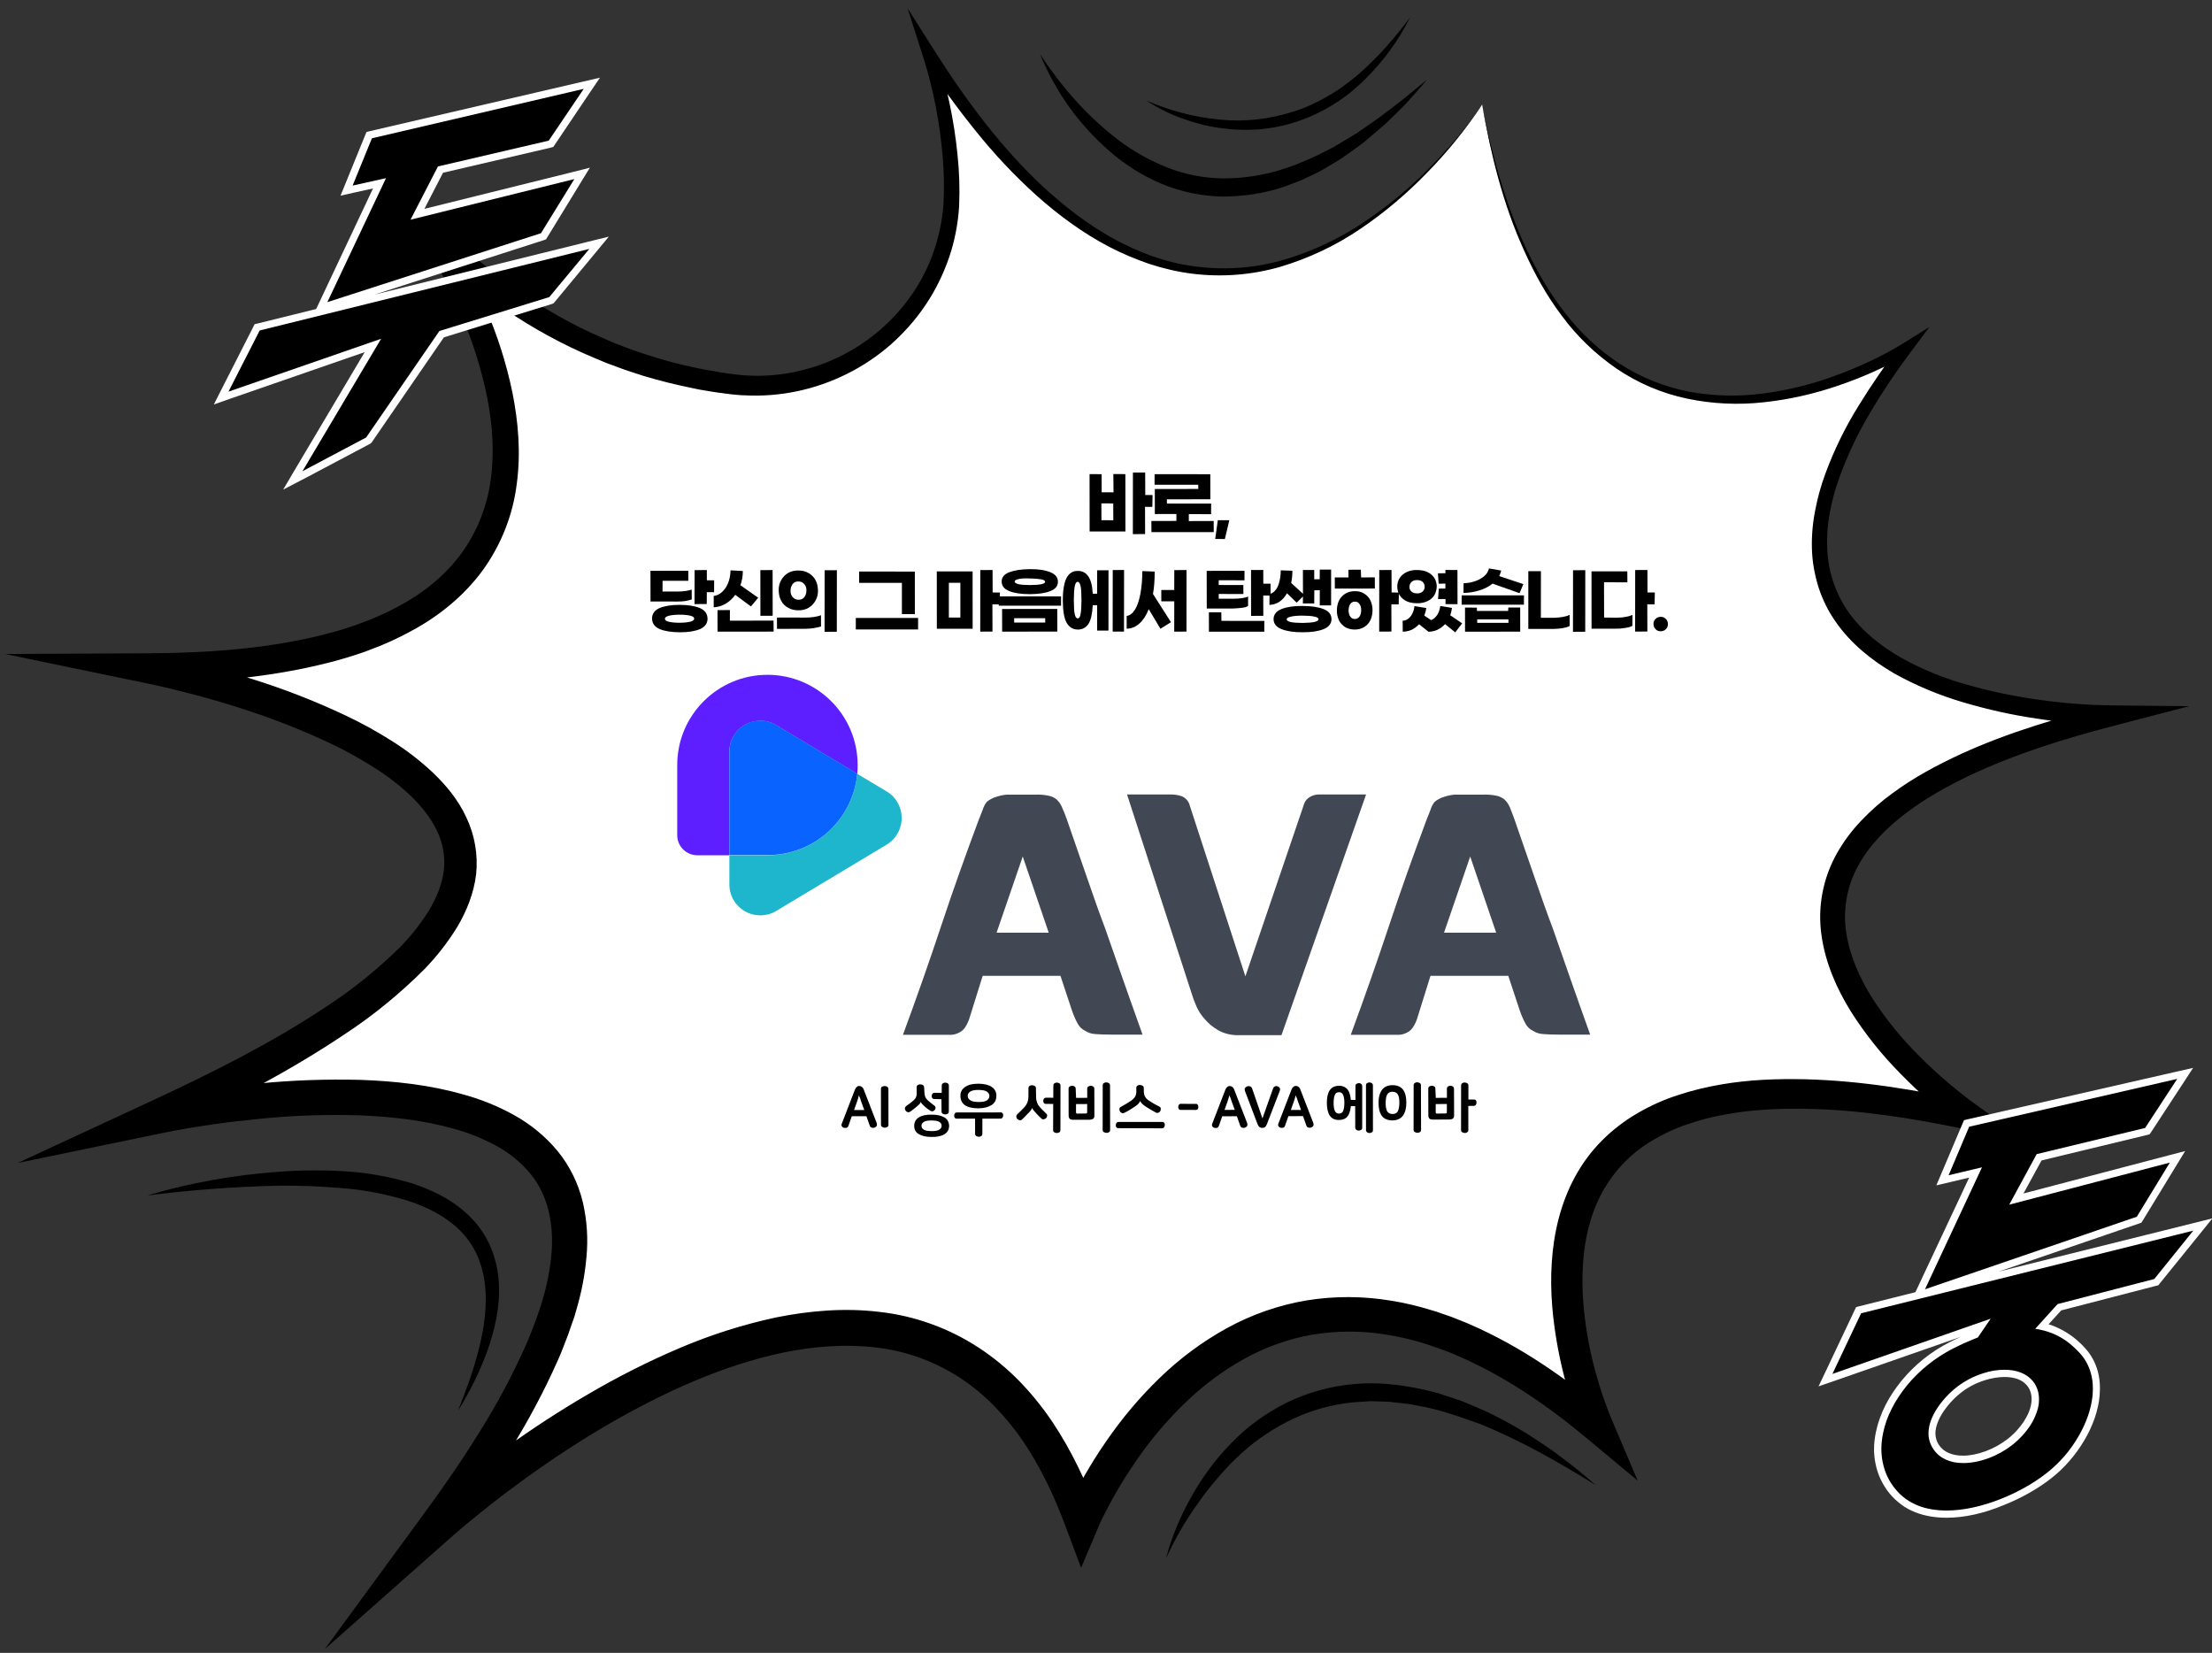 <svg width="1226" height="916" viewBox="0 0 1226 916" fill="none" xmlns="http://www.w3.org/2000/svg">
<rect x="0" y="0" width="1226" height="916" fill="#333333" stroke="none"/>
<g clip-path="url(#clip0)">
<path d="M821.488 57.948C821.488 57.948 677.349 283.375 515.497 31.252C515.497 31.252 528.035 67.155 527.558 107.882C526.893 172.169 469.054 220.922 405.332 212.854C361.259 207.291 298.254 188.301 240.061 129.98C240.061 129.98 399.617 368.476 83.433 370.337C83.433 370.337 466.535 444.581 89.116 618.278C89.116 618.278 471.358 534.948 243.229 844.472C243.229 844.472 511.663 601.371 599.558 842.287C599.558 842.287 689.283 625.453 884.953 789.989C884.953 789.989 781.336 550.531 1090.95 618.299C1090.95 618.299 876.84 469.17 1170.32 396.486C1170.32 396.486 902.094 396.02 1056.08 193.415C1056.08 193.415 866.855 313.592 821.488 57.948Z" fill="white"/>
<path d="M821.488 57.948C812.571 71.419 802.365 84.078 791.016 95.645C779.749 107.327 767.356 117.817 753.866 126.919C740.36 136.119 725.489 143.078 709.859 147.791C694.047 152.374 677.535 153.708 661.145 151.719C652.999 150.733 644.994 148.857 637.098 146.291C629.317 143.641 621.728 140.414 614.431 136.626C599.852 128.951 586.621 119.16 574.466 108.325C562.327 97.392 551.15 85.497 540.92 72.74C530.674 60.081 521.114 46.923 512.241 33.267L518.939 29.974C521.971 38.959 524.363 48.147 526.329 57.469C528.295 66.791 529.751 76.134 530.682 85.596C531.712 95.074 532.004 104.739 531.604 114.294C530.976 124.015 529.147 133.648 525.966 142.864C522.785 152.079 518.45 160.91 513.024 168.96C507.582 177.109 501.065 184.379 493.752 190.916C478.945 203.859 461.031 212.766 441.861 216.817C432.227 218.835 422.385 219.605 412.648 219.075C410.215 219.095 407.746 218.704 405.345 218.526C402.958 218.249 400.588 217.874 398.202 217.597C395.816 217.32 393.461 216.846 391.189 216.486C388.918 216.126 386.448 215.735 384.208 215.178C374.888 213.297 365.63 211.021 356.45 208.25C351.933 206.725 347.385 205.397 342.899 203.674L336.204 201.196L329.556 198.422C294.321 183.729 262.411 161.463 235.266 134.687L245.621 126.203C250.348 133.431 254.301 140.436 258.207 147.737C262.014 155.022 265.592 162.474 268.843 170.076C275.542 185.311 280.619 201.201 284.006 217.532C287.279 233.946 288.731 250.983 286.42 268.133C284.275 285.511 277.717 301.988 267.474 316.16C257.147 330.218 243.329 341.394 228.384 349.455C220.953 353.543 213.304 357.09 205.354 359.982C201.454 361.592 197.419 362.775 193.467 364.073C189.433 365.256 185.497 366.455 181.394 367.425C149.122 375.577 116.114 378.145 83.335 378.623L84.877 361.858C94.296 363.755 103.273 365.886 112.302 368.328C121.347 370.672 130.345 373.312 139.213 376.134C157.161 381.71 174.709 388.54 191.757 396.606C200.421 400.712 208.711 405.265 216.808 410.394C225.103 415.556 232.862 421.543 240.002 428.242C247.209 435.155 253.85 443.091 258.383 452.82C263.099 462.68 265.012 473.613 263.9 484.473C262.59 495.302 258.494 505.182 253.384 513.789C248.207 522.183 242.106 530.025 235.209 537.133C221.737 550.592 206.957 562.729 191.028 573.165C159.763 594.133 126.592 611.153 93.032 626.796L86.984 608.727C96.519 606.694 105.665 605.206 114.992 603.849C124.319 602.491 133.615 601.331 143.062 600.498C161.887 598.62 180.821 597.974 199.781 598.446C218.808 599.131 238.027 601.162 257.01 606.599C266.715 609.25 276.035 613.055 284.787 617.883C294.002 622.988 302.161 629.646 308.884 637.697C315.675 645.961 320.505 655.737 323.006 666.156C325.356 676.248 326.048 686.584 325.014 696.949C324.156 706.837 322.212 716.553 319.38 726.127C318.807 728.466 318.036 730.774 317.167 733.067C316.298 735.359 315.626 737.682 314.757 739.975C312.935 744.445 311.394 749.06 309.39 753.4C301.672 770.807 292.733 787.616 282.702 803.644C272.77 819.688 262.126 835.113 251.118 850.277L236.412 837.013C243.594 830.659 250.584 824.881 257.87 819.15C265.157 813.42 272.51 807.902 280.046 802.515C295.018 791.724 310.489 781.62 326.542 772.316C342.611 762.914 359.23 754.511 376.384 747.204C393.653 739.815 411.675 734.063 430.122 730.1C448.735 726.366 468.138 724.68 487.507 727.039C507.105 729.232 525.968 736.067 542.48 746.883C550.644 752.226 558.257 758.495 565.137 765.558C571.835 772.491 577.93 780.037 583.338 788.082C593.972 804.042 602.068 821.322 608.605 838.86L590.649 838.446C591.487 836.351 592.247 834.75 593.137 832.968C594.011 831.284 594.802 829.485 595.676 827.801C597.424 824.433 599.272 821.081 601.119 817.729C604.896 811.139 608.954 804.694 613.277 798.494C621.955 785.896 631.807 774.193 642.802 763.583C653.928 752.79 666.43 743.532 679.966 736.058C693.715 728.516 708.617 723.282 724.116 720.675C739.599 718.166 755.382 718.236 770.774 720.775C778.38 721.98 785.891 723.777 793.324 726.068C795.169 726.563 796.999 727.156 798.813 727.848L804.287 729.728C807.8 731.195 811.444 732.481 814.942 734.048C842.973 746.283 867.856 763.69 890.633 782.89L876.857 793.161C875.969 791.097 875.33 789.376 874.624 787.441C873.902 785.606 873.295 783.687 872.672 781.868C871.442 778.129 870.211 774.391 869.096 770.569C866.848 763.024 865.027 755.345 863.533 747.515C860.63 731.969 859.005 716.019 860.058 699.784C861.095 683.647 864.809 667.226 872.827 652.398C876.844 644.934 881.87 638.137 887.773 632.187C893.677 626.237 900.359 621.12 907.609 616.902C914.743 612.767 922.163 609.386 930.051 606.889C937.642 604.346 945.535 602.457 953.448 601.078C969.176 598.304 984.954 597.766 1000.59 598.116C1031.85 598.916 1062.52 604.078 1092.66 610.674L1086.77 624.219C1080.6 619.698 1075.04 615.173 1069.53 610.351C1064.01 605.529 1058.73 600.541 1053.59 595.272C1043.2 584.817 1033.9 573.22 1025.95 560.723C1018.04 548.029 1011.78 533.875 1009.57 518.439C1007.3 502.691 1010.33 486.769 1018.09 472.913C1021.89 466.224 1026.51 460.071 1031.84 454.536C1037.05 449.085 1042.7 444.108 1048.77 439.702C1060.7 430.86 1073.74 423.915 1086.96 417.808C1113.48 405.707 1141.3 397.558 1169.11 390.725L1170.47 401.976C1156.55 401.595 1142.67 400.408 1128.94 398.234C1115.18 396.257 1101.59 393.193 1088.24 389.257C1074.8 385.304 1061.78 379.902 1049.51 372.997C1037.37 365.911 1025.87 356.698 1017.54 344.748C1013.31 338.814 1010.1 332.231 1007.86 325.294C1005.72 318.374 1004.43 311.183 1004.25 303.967C1004.06 296.85 1004.7 289.661 1006.1 282.695C1007.4 275.812 1009.28 269.024 1011.74 262.428C1016.54 249.418 1022.68 236.824 1030.02 225.026C1037.24 213.312 1045.02 201.889 1053.52 191.084L1058.01 195.947C1051.86 199.63 1045.47 202.871 1038.94 205.785C1032.5 208.714 1025.81 211.3 1019.17 213.589C1005.68 218.235 991.814 221.405 977.704 222.917C963.48 224.511 949.106 223.854 935.19 220.942C921.175 218.013 907.895 212.366 896.01 204.308C884.321 196.28 873.95 186.335 865.538 174.878C856.997 163.604 850.255 151.196 844.496 138.337C833.013 113.029 826.232 85.529 821.488 57.948ZM821.488 57.948C826.757 85.41 834.193 112.608 845.972 137.963C851.976 150.557 858.962 162.7 867.566 173.58C876.056 184.543 886.194 194.046 897.846 201.662C909.415 209.164 922.363 214.354 935.816 216.991C949.383 219.545 963.196 219.91 976.844 218.123C990.491 216.336 1003.96 213.103 1016.98 208.28C1023.42 205.959 1029.83 203.228 1036.05 200.366C1042.27 197.505 1048.36 194.217 1054.19 190.684L1069.35 181.24L1058.68 195.547C1050.6 206.315 1043.04 217.572 1036.23 229.251C1029.36 240.716 1023.68 252.878 1019.15 265.525C1016.95 271.757 1015.22 278.166 1014.09 284.669C1012.88 291.058 1012.45 297.572 1012.74 304.096C1013.23 316.932 1017.44 329.344 1024.99 339.854C1032.46 350.25 1042.92 358.386 1054.34 364.853C1065.99 371.253 1078.26 376.234 1091.08 379.682C1103.96 383.343 1117.1 386.032 1130.39 387.832C1143.65 389.73 1156.96 390.724 1170.39 390.928L1213.36 391.354L1171.75 402.179C1144.4 409.288 1117.36 417.661 1092.09 429.554C1079.49 435.558 1067.28 442.331 1056.47 450.54C1045.65 458.749 1036.01 468.461 1029.86 479.838C1023.62 491.101 1021.34 504.206 1023.28 516.865C1025.21 529.624 1030.72 542.14 1037.93 553.508C1045.42 565.022 1054.06 575.704 1063.87 585.358C1068.76 590.283 1073.79 594.928 1079.14 599.521C1084.4 604 1089.98 608.427 1095.34 612.313L1124.92 633.299L1089.45 625.858C1059.95 619.668 1030.02 614.928 1000.33 614.477C985.482 614.251 970.691 614.946 956.294 617.627C949.218 618.835 942.147 620.651 935.393 623.024C928.67 625.199 922.217 628.226 916.179 631.826C904.25 638.745 894.435 648.935 887.858 661.056C881.38 673.192 878.056 687.144 877.317 701.403C876.462 715.746 877.895 730.35 880.675 744.763C882.065 751.969 883.865 759.139 885.994 766.158C887.058 769.668 888.122 773.177 889.399 776.62C890.038 778.341 890.676 780.062 891.315 781.783C891.953 783.504 892.691 785.241 893.278 786.65L907.657 820.516L879.387 797.004C857.389 778.637 833.634 762.421 807.848 751.351C804.646 749.832 801.382 748.707 798.133 747.484L793.237 745.797C791.605 745.235 789.972 744.673 788.325 744.209C781.765 742.158 775.012 740.683 768.197 739.604C754.78 737.377 741.004 737.423 727.491 739.636C714.062 741.964 701.177 746.606 689.294 753.228C677.298 759.934 666.153 768.294 656.317 777.974C646.269 787.722 637.28 798.448 629.367 810.053C625.419 815.806 621.636 821.788 618.135 827.916C616.433 830.988 614.732 834.059 613.129 837.147C612.369 838.747 611.526 840.234 610.767 841.835C610.022 843.337 609.247 845.037 608.732 846.372L599.197 868.858L590.51 845.714C584.41 829.257 576.9 813.387 567.315 799.111C562.556 792.08 557.127 785.449 551.208 779.349C545.373 773.362 538.836 767.973 531.861 763.426C517.813 754.316 501.819 748.543 485.2 746.721C468.398 744.768 451.179 746.091 434.126 749.566C400.086 756.729 367.426 771.806 336.661 789.612C321.263 798.614 306.349 808.402 291.834 818.86C284.626 824.097 277.402 829.432 270.444 835.013C263.501 840.494 256.412 846.256 249.932 852.013L179.984 913.933L235.143 838.635C245.989 823.85 256.357 808.887 265.899 793.389C275.509 778.104 284.011 762.138 291.375 745.687C293.233 741.628 294.711 737.407 296.372 733.317C297.111 731.206 297.835 729.195 298.574 727.084C299.313 724.974 300.037 722.962 300.578 720.821C303.093 712.613 304.751 704.067 305.602 695.495C307.144 678.73 303.871 662.316 293.828 650.296C288.632 644.107 282.36 638.963 275.275 635.107C267.812 631.09 259.927 627.816 251.672 625.598C235.013 620.833 217.109 618.807 199.2 618.097C181.062 617.553 162.949 618.126 144.945 619.932C135.893 620.827 126.826 621.821 117.811 623.127C108.894 624.448 99.749 625.936 91.066 627.699L9.838 644.499L85.018 609.631C118.022 594.305 150.689 577.913 180.679 557.959C195.578 548.271 209.397 537.095 222.005 524.613C227.924 518.565 233.245 511.814 237.725 504.627C241.976 497.605 244.989 490.084 245.981 482.546C246.873 474.993 245.546 467.392 242.269 460.595C239.023 453.601 233.874 447.116 227.825 441.197C221.579 435.247 214.714 430.008 207.444 425.414C199.991 420.69 192.179 416.314 184.274 412.531C167.984 404.788 151.31 398.198 134.151 392.747C125.58 389.972 116.879 387.379 108.13 385.082C99.382 382.785 90.519 380.571 81.89 378.8L2.877 362.438L83.431 362.034C115.258 361.81 147.201 359.58 177.638 352.15C181.428 351.231 185.151 350.1 188.957 349.083C192.597 347.837 196.403 346.82 199.975 345.36C207.171 342.754 214.248 339.623 221.008 335.935C234.497 328.756 246.454 319.108 255.318 307.249C264.214 295.192 269.887 281.106 271.937 266.244C274.102 251.298 273.023 235.738 270.072 220.489C266.939 205.109 262.33 190.103 256.114 175.653C253.113 168.394 249.7 161.171 246.143 154.229C242.585 147.287 238.648 140.184 234.486 133.855L200.252 80.24L244.841 125.371C270.5 151.304 300.778 173.007 334.334 187.434L340.587 190.146L346.985 192.577C351.273 194.269 355.609 195.664 359.944 197.059C368.614 199.85 377.461 202.162 386.485 203.997C388.726 204.554 390.997 204.914 393.17 205.258C395.343 205.602 397.698 206.076 399.97 206.436C402.241 206.796 404.513 207.156 406.702 207.401C408.906 207.548 411.063 207.991 413.283 208.038C422.1 208.625 431.005 208.011 439.787 206.263C466.23 201.035 489.715 185.72 505.171 163.565C510.275 156.274 514.386 148.218 517.327 139.875C520.284 131.434 522.186 122.623 522.886 113.723C523.421 104.594 523.233 95.553 522.452 86.419C521.672 77.284 520.382 68.17 518.665 59.191C516.949 50.212 514.723 41.254 511.956 32.513L503.017 4.571L518.653 29.221C535.838 56.241 555.217 82.192 578.606 103.919C590.366 114.691 603.088 124.502 616.959 132.166C623.945 136.006 631.123 139.269 638.691 141.987C646.176 144.59 653.869 146.517 661.802 147.571C677.652 149.778 693.706 148.777 709.143 144.641C724.596 140.406 739.306 133.826 752.832 125.135C766.358 116.444 779.001 106.297 790.418 94.943C801.835 83.589 812.29 71.273 821.488 57.948Z" fill="black"/>
<path d="M576.346 29.826C588.315 48.225 602.916 64.712 619.904 77.629C628.308 84.022 637.621 89.142 647.435 93.025C657.165 96.793 667.489 98.732 677.897 98.862C688.32 98.893 698.781 97.411 708.769 94.437L716.246 91.976C717.525 91.572 718.721 91.052 719.917 90.533L723.604 88.991C728.569 87.043 733.234 84.441 738.065 82.068L739.833 81.133L741.518 80.083L744.986 78L751.923 73.834C756.37 70.691 760.884 67.761 765.247 64.504C769.511 61.23 773.974 57.989 778.269 54.518C782.466 51.032 786.664 47.545 790.959 44.074C787.459 48.279 783.76 52.451 780.078 56.525C776.296 60.584 772.265 64.299 768.302 68.227C764.172 71.927 759.877 75.398 755.648 79.082C753.459 80.76 751.186 82.323 748.898 83.986L745.481 86.381L743.765 87.628L741.966 88.76C737.155 91.643 732.413 94.74 727.187 97.05L723.355 98.873C722.143 99.491 720.833 100.094 719.439 100.582L711.473 103.573C700.57 107.212 689.059 108.932 677.518 108.927C665.909 108.708 654.447 106.285 643.807 101.866C633.266 97.463 623.516 91.261 614.89 83.719C606.43 76.406 598.849 68.016 592.297 58.879C585.928 49.872 580.588 40.116 576.346 29.826Z" fill="black"/>
<path d="M635.329 55.671C648.297 61.37 662.005 64.959 676.171 66.291C690.025 67.675 703.953 66.034 717.186 61.751C723.794 59.659 730.133 56.715 736.056 53.198C737.611 52.331 739.067 51.447 740.539 50.466C742.011 49.484 743.467 48.601 744.855 47.504C747.617 45.411 750.477 43.333 753.072 41.01C763.635 31.849 772.92 21.171 781.525 9.675C775.02 22.617 766.483 34.325 756.076 44.422C745.621 54.814 732.943 62.627 719.039 67.31C712.087 69.651 704.767 71.124 697.488 71.692C690.21 72.261 682.874 71.909 675.55 70.85C668.324 69.807 661.338 67.89 654.544 65.397C647.751 62.904 641.28 59.651 635.329 55.671Z" fill="black"/>
<path d="M646.271 863.63C647.818 857.699 649.76 851.831 652.18 846.139C654.502 840.432 657.301 834.902 660.283 829.502C666.36 818.619 673.841 808.464 682.646 799.531C691.483 790.401 701.879 782.936 713.309 777.254C724.822 771.686 737.321 768.199 750.053 767.077C762.817 765.757 775.538 767.266 787.889 769.829C790.903 770.61 794.048 771.21 797.048 772.09L805.998 775.026C807.433 775.557 808.982 776.005 810.417 776.536L814.689 778.326L823.317 782.022C845.828 792.674 866.148 806.929 884.544 823.105C863.709 810.187 842.535 798.126 820.268 789.132C808.957 785.113 797.761 781.011 786.023 779.051L781.708 778.165L777.331 777.674L772.954 777.184C771.473 776.949 770.074 776.829 768.561 776.792L759.796 776.517L751.104 777.064C739.505 778.062 728.103 781.014 717.505 785.917C706.794 790.903 696.965 797.344 688.217 805.274C685.98 807.248 683.926 809.352 681.772 811.441C679.801 813.66 677.747 815.765 675.76 818.082C673.871 820.416 671.801 822.619 670.012 824.968L667.213 828.575L664.612 832.213C657.391 842.004 651.361 852.591 646.271 863.63Z" fill="black"/>
<path d="M81.58 662.517C93.372 659.019 105.367 656.16 117.45 654.024C129.648 651.805 141.834 650.292 154.124 649.404C166.529 648.433 178.991 648.381 191.327 649.12C203.959 649.906 216.357 652.173 228.438 655.808C234.602 657.797 240.476 660.347 246.156 663.474C251.92 666.716 257.148 670.784 261.757 675.564C266.351 680.442 270.013 686.085 272.464 692.345C274.832 698.491 276.232 704.99 276.515 711.515C277.195 724.481 274.205 736.967 270.124 748.672C265.86 760.248 260.344 771.423 253.836 781.833C258.38 770.403 262.627 758.926 265.492 747.23C268.456 735.55 270.052 723.552 268.826 712.119C268.205 706.452 266.746 700.957 264.534 695.746C262.208 690.619 259.08 686.074 255.152 682.111C247.295 674.184 236.796 668.876 225.62 665.284C214.216 661.858 202.64 659.518 190.745 658.545C178.768 657.458 166.697 656.964 154.63 657.078C130.04 657.638 105.756 659.461 81.58 662.517Z" fill="black"/>
<path d="M1078.92 839.104C1072.82 839.104 1067.22 838.104 1062.32 836.204C1059.72 835.204 1057.22 833.804 1055.02 832.204C1052.72 830.504 1050.62 828.604 1048.82 826.304C1045.12 821.704 1042.62 816.504 1041.42 810.704C1040.32 805.304 1040.42 799.504 1041.72 793.504C1042.72 788.904 1044.42 784.204 1046.72 779.504C1049.02 774.904 1051.92 770.504 1055.42 766.304C1062.42 757.704 1071.42 750.504 1081.42 745.404C1085.22 743.504 1088.92 741.804 1092.52 740.304C1093.32 740.004 1094.12 739.704 1094.92 739.304L1098.22 734.404L1016.32 763.304L1011.82 764.904L1013.82 760.604L1029.72 726.904L1030.12 726.004L1031.02 725.804L1063.12 717.804L1065.12 713.604L1095.02 649.804L1080.52 653.204L1076.72 654.104L1078.22 650.504L1089.62 623.604L1090.02 622.704L1091.02 622.504L1206.32 596.004L1211.12 594.904L1208.42 599.104L1190.62 626.204L1190.22 626.904L1189.42 627.104L1130.22 641.404L1117.62 664.504L1202.12 642.304L1206.92 641.004L1204.32 645.204L1186.02 675.204L1185.62 675.904L1184.92 676.104L1067.52 716.404L1063.32 717.804L1215.12 680.004L1220.92 678.604L1217.12 683.204L1195.42 710.004L1195.02 710.504L1194.42 710.704L1141.42 724.504L1131.82 735.104C1134.62 735.704 1137.32 736.604 1139.82 737.804C1142.52 739.004 1145.22 740.604 1147.62 742.504C1150.02 744.304 1152.42 746.504 1154.52 749.004C1157.42 752.304 1159.42 756.104 1160.62 760.404C1161.72 764.404 1162.12 768.804 1161.62 773.404C1160.92 781.204 1158.02 789.604 1153.32 797.604C1151.02 801.504 1148.32 805.204 1145.32 808.604C1142.32 812.104 1139.02 815.204 1135.52 818.004C1128.32 823.704 1119.02 828.904 1109.52 832.704C1098.82 836.804 1088.22 839.104 1078.92 839.104ZM1111.02 761.104C1107.52 761.104 1103.62 761.704 1099.92 762.904C1096.22 764.004 1092.62 765.704 1089.52 767.604C1085.42 770.204 1081.32 773.904 1078.02 777.904C1074.42 782.304 1072.02 786.904 1071.22 791.104C1070.82 793.104 1070.82 795.104 1071.12 796.904C1071.42 798.804 1072.22 800.604 1073.32 802.204C1074.82 804.304 1076.82 806.004 1079.32 807.104C1081.82 808.204 1084.82 808.804 1088.12 808.804C1092.22 808.804 1096.82 807.904 1101.42 806.204C1105.92 804.504 1110.12 802.204 1113.82 799.404C1117.72 796.304 1121.12 792.704 1123.62 788.804C1124.82 786.904 1125.82 785.004 1126.62 783.104C1127.32 781.204 1127.82 779.304 1128.02 777.504C1128.22 775.504 1128.12 773.504 1127.72 771.704C1127.22 769.904 1126.42 768.204 1125.22 766.704C1123.72 764.904 1121.72 763.404 1119.22 762.504C1116.82 761.504 1114.02 761.104 1111.02 761.104Z" fill="black"/>
<path d="M1078.92 837.104C1088.02 837.104 1098.32 834.904 1108.92 830.704C1118.32 827.004 1127.32 821.904 1134.42 816.304C1137.82 813.604 1141.02 810.604 1144.02 807.204C1146.92 803.904 1149.52 800.204 1151.72 796.504C1156.32 788.704 1159.12 780.704 1159.82 773.204C1160.22 768.804 1159.92 764.704 1158.82 760.904C1157.72 756.904 1155.82 753.404 1153.12 750.304C1151.02 748.004 1148.82 745.904 1146.52 744.104C1144.22 742.304 1141.72 740.804 1139.12 739.604C1136.52 738.404 1133.72 737.504 1130.82 736.904C1129.92 736.704 1128.92 736.504 1128.02 736.404L1140.42 722.704L1194.02 708.804L1215.62 682.004L1031.52 727.804L1015.62 761.404L1103.32 730.804L1096.22 741.204C1095.22 741.604 1094.22 742.004 1093.22 742.404C1089.72 743.804 1086.02 745.504 1082.32 747.404C1072.62 752.404 1063.82 759.404 1056.92 767.804C1053.62 771.904 1050.72 776.204 1048.52 780.604C1046.22 785.104 1044.62 789.604 1043.72 794.104C1042.52 799.804 1042.42 805.304 1043.52 810.504C1044.62 815.904 1046.92 820.904 1050.52 825.204C1052.22 827.304 1054.22 829.204 1056.32 830.704C1058.42 832.204 1060.72 833.404 1063.12 834.404C1067.72 836.204 1073.02 837.104 1078.92 837.104ZM1111.02 759.104C1114.32 759.104 1117.32 759.604 1119.92 760.604C1122.72 761.704 1125.02 763.304 1126.72 765.404C1128.12 767.104 1129.02 769.004 1129.62 771.204C1130.12 773.204 1130.22 775.404 1130.02 777.704C1129.82 779.704 1129.22 781.704 1128.42 783.804C1127.62 785.804 1126.62 787.904 1125.32 789.904C1122.72 793.904 1119.12 797.804 1115.02 801.004C1111.22 803.904 1106.82 806.404 1102.12 808.104C1097.32 809.904 1092.42 810.804 1088.12 810.804C1080.82 810.804 1075.12 808.204 1071.72 803.304C1070.42 801.404 1069.52 799.404 1069.12 797.204C1068.72 795.204 1068.82 793.004 1069.22 790.704C1070.12 786.204 1072.62 781.404 1076.42 776.704C1079.82 772.504 1084.02 768.704 1088.42 766.004C1091.72 763.904 1095.42 762.204 1099.32 761.004C1103.22 759.704 1107.32 759.104 1111.02 759.104ZM1066.92 714.504L1184.32 674.304L1202.62 644.304L1113.62 667.604L1128.82 639.604L1188.92 625.104L1206.72 597.904L1091.42 624.404L1080.02 651.304L1098.52 646.904L1066.92 714.504ZM1078.92 841.104C1072.52 841.104 1066.72 840.104 1061.62 838.104C1058.82 837.004 1056.22 835.604 1053.92 833.904C1051.52 832.104 1049.22 830.004 1047.32 827.704C1043.42 822.904 1040.72 817.304 1039.52 811.204C1038.32 805.504 1038.42 799.504 1039.82 793.204C1040.82 788.404 1042.62 783.504 1045.02 778.704C1047.42 774.004 1050.42 769.504 1053.92 765.204C1061.12 756.404 1070.32 749.004 1080.62 743.804C1082.72 742.704 1084.82 741.704 1086.92 740.804L1016.92 765.204L1007.92 768.304L1012.02 759.704L1027.92 726.104L1028.72 724.404L1030.52 723.904L1061.62 716.104L1063.22 712.704L1091.42 652.604L1080.92 655.104L1073.22 656.904L1076.32 649.604L1087.72 622.704L1088.52 620.804L1090.52 620.304L1205.82 594.004L1215.52 591.804L1210.12 600.104L1192.32 627.304L1191.42 628.604L1189.92 629.004L1131.52 643.104L1121.52 661.404L1201.52 640.404L1211.12 637.904L1205.92 646.404L1187.62 676.404L1186.82 677.604L1185.42 678.104L1107.72 704.704L1214.62 678.104L1226.22 675.204L1218.72 684.504L1197.02 711.304L1196.22 712.304L1194.92 712.604L1142.42 726.204L1135.42 733.904C1137.22 734.404 1138.92 735.104 1140.62 735.904C1143.52 737.204 1146.22 738.904 1148.82 740.804C1151.32 742.704 1153.82 745.004 1156.02 747.504C1159.12 751.004 1161.32 755.104 1162.62 759.704C1163.82 763.904 1164.12 768.504 1163.72 773.404C1163.02 781.504 1160.02 790.204 1155.12 798.404C1152.72 802.404 1150.02 806.204 1146.92 809.704C1143.82 813.304 1140.42 816.504 1136.82 819.304C1129.42 825.104 1120.02 830.404 1110.32 834.204C1099.32 838.804 1088.52 841.104 1078.92 841.104ZM1111.02 763.104C1107.72 763.104 1104.02 763.704 1100.42 764.804C1096.82 765.904 1093.42 767.404 1090.42 769.304C1086.42 771.804 1082.52 775.304 1079.42 779.204C1076.02 783.404 1073.82 787.604 1073.02 791.504C1072.62 793.304 1072.62 795.004 1072.92 796.504C1073.22 798.104 1073.82 799.604 1074.82 801.004C1076.12 802.804 1077.82 804.304 1080.02 805.204C1082.32 806.204 1084.92 806.704 1088.02 806.704C1091.92 806.704 1096.32 805.804 1100.62 804.204C1104.92 802.604 1109.02 800.304 1112.42 797.704C1116.22 794.804 1119.42 791.304 1121.82 787.604C1122.92 785.804 1123.92 784.004 1124.62 782.204C1125.32 780.404 1125.72 778.704 1125.92 777.104C1126.12 775.304 1126.02 773.604 1125.62 772.104C1125.22 770.504 1124.52 769.104 1123.52 767.904C1122.22 766.304 1120.52 765.104 1118.42 764.304C1116.32 763.504 1113.82 763.104 1111.02 763.104Z" fill="white"/>
<path d="M162.334 266.243L165.934 260.143L206.634 191.443L127.334 218.943L122.634 220.543L124.934 216.143L142.234 182.143L142.634 181.343L143.534 181.143L326.234 136.043L332.134 134.543L328.234 139.243L306.034 165.943L305.634 166.443L305.034 166.643L244.834 185.243L204.634 243.643L204.334 244.043L203.934 244.243L168.634 262.943L162.334 266.243ZM177.634 170.843L179.634 166.643L210.334 101.643L195.834 104.843L192.134 105.643L193.534 102.143L204.234 75.843L204.634 74.843L205.634 74.643L323.034 47.343L328.034 46.143L325.234 50.343L305.934 79.043L305.534 79.743L304.734 79.943L244.234 94.043L231.434 118.843L317.834 97.243L322.534 96.043L319.934 100.243L301.634 130.343L301.234 130.943L300.534 131.143L182.034 169.343L177.634 170.843Z" fill="black"/>
<path d="M167.634 261.143L202.934 242.443L243.534 183.443L304.434 164.643L326.634 137.943L143.934 183.143L126.634 217.043L211.234 187.743L167.634 261.143ZM181.434 167.443L299.834 129.243L318.334 99.243L227.534 121.743L242.734 92.243L304.134 77.943L323.534 49.243L206.134 76.643L195.434 102.843L213.934 98.743L181.434 167.443ZM156.934 271.343L164.134 259.143L202.134 195.143L127.934 220.843L118.534 224.143L123.034 215.243L140.334 181.243L141.134 179.643L142.934 179.243L175.234 171.243L177.834 165.743L206.734 104.443L196.234 106.743L188.734 108.443L191.634 101.343L202.334 75.043L203.134 73.143L205.134 72.643L322.634 45.343L332.534 43.043L326.834 51.443L307.534 80.143L306.634 81.443L305.134 81.843L245.534 95.743L235.234 115.743L317.434 95.343L326.934 92.943L321.834 101.243L303.434 131.343L302.634 132.643L301.234 133.143L207.634 163.243L325.634 134.043L337.434 131.143L329.734 140.443L307.534 167.243L306.734 168.143L305.634 168.543L246.034 186.943L206.234 244.843L205.634 245.643L204.734 246.143L169.434 264.843L156.934 271.343Z" fill="white"/>
<path d="M476.176 601.839C476.685 601.819 477.164 601.996 477.626 602.272C477.99 602.532 478.421 603.005 478.707 603.759L485.893 622.312C486.095 622.951 486.116 623.461 485.939 623.939C485.663 624.401 485.32 624.651 484.779 624.869C484.238 625.087 483.729 625.107 483.152 624.915C482.575 624.722 482.227 624.363 482.024 623.724L480.207 618.576L472.102 618.609L470.254 623.884C470.062 624.461 469.687 624.908 469.162 625.028C468.637 625.147 468.143 625.069 467.649 624.991C467.171 624.814 466.807 624.553 466.574 624.111C466.34 623.669 466.319 623.16 466.611 622.599L473.825 603.897C474.148 603.138 474.423 602.676 474.865 602.442C475.141 601.979 475.568 601.844 476.176 601.839ZM476.069 606.986C475.861 607.662 475.783 608.156 475.59 608.733C475.413 609.211 475.205 609.887 474.997 610.562L473.357 615.162L479.029 615.15L477.331 610.527C477.046 609.773 476.843 609.134 476.724 608.608C476.407 608.052 476.189 607.511 476.069 606.986Z" fill="black"/>
<path d="M490.348 601.856C490.857 601.836 491.336 602.013 491.798 602.289C492.162 602.549 492.396 602.991 492.4 603.599L492.428 623.245C492.433 623.853 492.255 624.332 491.813 624.565C491.371 624.799 490.945 624.934 490.337 624.939C489.827 624.959 489.349 624.782 488.887 624.507C488.523 624.247 488.289 623.805 488.284 623.196L488.257 603.55C488.252 602.942 488.429 602.464 488.871 602.23C489.313 601.996 489.838 601.877 490.348 601.856Z" fill="black"/>
<path d="M512.373 605.345C512.43 606.265 512.502 607.087 512.788 607.841C513.089 608.496 513.588 609.182 514.201 609.786C514.913 610.405 515.542 610.909 516.171 611.414C516.799 611.918 517.345 612.309 517.792 612.683C518.254 612.959 518.488 613.401 518.524 613.812C518.545 614.321 518.384 614.701 518.124 615.064C517.863 615.428 517.52 615.677 517.094 615.812C516.667 615.947 516.174 615.869 515.612 615.578C515.248 615.318 514.802 614.943 514.157 614.537C513.611 614.147 512.983 613.643 512.369 613.039C511.658 612.42 511.127 611.931 510.878 611.588C510.629 611.245 510.478 610.917 510.328 610.59C510.296 610.787 510.166 610.969 510.135 611.167C510.005 611.349 509.974 611.546 509.745 611.712C509.615 611.894 509.37 612.159 509.141 612.326C508.897 612.591 508.554 612.84 508.195 613.188C506.921 614.201 505.745 615.23 504.502 616.046C504.045 616.378 503.519 616.497 503.041 616.32C502.563 616.143 502.199 615.883 501.95 615.54C501.701 615.197 501.566 614.77 501.545 614.261C501.525 613.752 501.785 613.388 502.258 612.956C502.944 612.458 503.631 611.959 504.317 611.46C505.004 610.961 505.592 610.447 506.294 609.85C506.996 609.252 507.5 608.623 507.709 607.947C508.016 607.287 508.156 606.398 508.1 605.478L508.044 602.634C508.039 602.026 508.216 601.548 508.658 601.314C509.1 601.081 509.542 600.847 510.135 600.941C510.644 600.92 511.122 601.097 511.585 601.373C512.047 601.649 512.182 602.075 512.187 602.683L512.373 605.345ZM506.703 623.886C506.719 621.864 507.578 620.279 509.263 619.23C510.948 618.18 513.36 617.651 516.386 617.725C519.427 617.701 521.766 618.274 523.435 619.247C525.186 620.334 525.955 621.873 526.037 623.911C526.005 626.032 525.162 627.519 523.477 628.568C521.792 629.617 519.38 630.146 516.354 630.072C513.313 630.097 510.974 629.524 509.305 628.551C507.538 627.562 506.671 626.007 506.703 623.886ZM521.894 623.862C521.936 622.958 521.437 622.271 520.611 621.736C519.784 621.2 518.303 620.965 516.28 620.948C514.258 620.932 512.797 621.207 511.996 621.789C511.097 622.355 510.691 622.999 510.747 623.919C510.705 624.824 511.204 625.511 512.03 626.046C512.857 626.582 514.338 626.817 516.361 626.833C518.383 626.85 519.844 626.575 520.645 625.993C521.446 625.411 521.95 624.783 521.894 623.862ZM517.861 609.049C517.352 609.07 516.972 608.908 516.723 608.565C516.474 608.222 516.339 607.796 516.401 607.401C516.381 606.891 516.542 606.512 516.802 606.148C517.062 605.784 517.39 605.633 517.899 605.613L521.944 605.646L521.961 601.7C521.956 601.092 522.133 600.614 522.575 600.38C523.017 600.146 523.46 599.913 523.953 599.991C524.463 599.97 524.941 600.147 525.305 600.407C525.767 600.683 525.902 601.109 525.907 601.718L525.89 615.889C525.895 616.498 525.718 616.976 525.276 617.21C524.834 617.443 524.408 617.578 523.898 617.599C523.389 617.619 522.91 617.442 522.448 617.167C521.985 616.891 521.85 616.465 521.845 615.856L521.791 609.165L517.861 609.049Z" fill="black"/>
<path d="M530.312 619.931C529.803 619.951 529.423 619.79 529.174 619.447C528.925 619.104 528.79 618.677 528.852 618.282C528.832 617.773 528.993 617.393 529.253 617.03C529.513 616.666 529.841 616.515 530.35 616.495L554.55 616.48C555.06 616.46 555.439 616.621 555.689 616.964C555.938 617.307 556.073 617.734 556.011 618.129C556.031 618.638 555.87 619.018 555.61 619.382C555.35 619.745 555.022 619.896 554.512 619.917L544.484 619.948L544.485 628.251C544.49 628.859 544.313 629.337 543.871 629.571C543.429 629.804 542.987 630.038 542.493 629.96C541.984 629.981 541.506 629.804 541.043 629.528C540.581 629.252 540.446 628.826 540.441 628.217L540.439 619.915L530.312 619.931ZM532.299 607.387C532.273 606.27 532.529 605.298 532.966 604.456C533.403 603.614 534.121 602.917 534.922 602.335C535.821 601.769 536.804 601.317 538.067 601.011C539.331 600.705 540.662 600.612 542.289 600.566C543.802 600.603 545.2 600.723 546.469 601.026C547.737 601.328 548.792 601.697 549.603 602.332C550.528 602.884 551.126 603.586 551.593 604.47C552.06 605.354 552.315 606.305 552.241 607.407C552.194 609.627 551.319 611.311 549.52 612.444C547.721 613.576 545.293 614.204 542.153 614.213C539.013 614.222 536.575 613.633 534.74 612.431C533.202 611.276 532.35 609.623 532.299 607.387ZM548.394 607.405C548.353 606.386 547.969 605.617 546.961 604.951C546.051 604.301 544.471 604.05 542.35 604.018C540.229 603.986 538.653 604.344 537.754 604.91C536.838 605.575 536.318 606.303 536.359 607.322C536.4 608.341 536.785 609.11 537.793 609.776C538.702 610.426 540.283 610.677 542.404 610.709C544.525 610.741 546.1 610.383 547 609.817C547.915 609.152 548.352 608.31 548.394 607.405Z" fill="black"/>
<path d="M574.258 607.756C574.263 608.364 574.268 608.972 574.387 609.497C574.507 610.023 574.626 610.548 574.761 610.974C574.995 611.416 575.213 611.957 575.447 612.399C575.779 612.856 576.112 613.314 576.543 613.787C577.156 614.391 577.67 614.978 578.284 615.582C578.897 616.185 579.427 616.674 579.858 617.147C580.305 617.522 580.44 617.948 580.362 618.442C580.284 618.936 580.107 619.414 579.763 619.663C579.633 619.845 579.42 619.913 579.191 620.079C578.978 620.147 578.765 620.214 578.552 620.282C578.339 620.349 578.141 620.318 577.845 620.271C577.647 620.24 577.366 620.094 577.2 619.865C576.753 619.491 576.322 619.017 575.792 618.528C575.262 618.039 574.748 617.452 574.316 616.978C573.885 616.505 573.537 616.146 573.288 615.803C573.038 615.46 572.773 615.215 572.607 614.986C572.441 614.758 572.274 614.529 572.207 614.316C572.139 614.102 572.056 613.988 572.072 613.889C572.041 614.087 572.009 614.284 571.879 614.466C571.749 614.648 571.718 614.846 571.473 615.111C571.328 615.391 571.083 615.656 570.839 615.921C570.579 616.285 570.22 616.633 569.747 617.065C569.258 617.595 568.67 618.109 568.165 618.738C567.578 619.252 566.974 619.865 566.371 620.479C566.012 620.827 565.487 620.946 565.009 620.769C564.531 620.592 564.151 620.431 563.803 620.072C563.455 619.713 563.32 619.287 563.299 618.777C563.279 618.268 563.44 617.888 563.799 617.54C565.104 616.329 566.311 615.103 567.518 613.877C568.007 613.347 568.381 612.9 568.657 612.437C568.933 611.975 569.209 611.512 569.386 611.034C569.563 610.556 569.739 610.077 569.833 609.485C569.912 608.991 570.005 608.398 570.001 607.79L570.029 603.137C570.024 602.529 570.201 602.051 570.643 601.817C571.085 601.583 571.527 601.35 572.119 601.443C572.629 601.423 573.107 601.6 573.57 601.876C574.032 602.151 574.167 602.578 574.172 603.186L574.258 607.756ZM579.699 611.756C579.19 611.777 578.811 611.615 578.561 611.272C578.312 610.929 578.177 610.503 578.239 610.107C578.219 609.598 578.38 609.219 578.64 608.855C578.9 608.491 579.228 608.34 579.738 608.32L583.782 608.353L583.827 601.678C583.822 601.07 583.999 600.591 584.441 600.358C584.883 600.124 585.325 599.89 585.819 599.968C586.328 599.948 586.807 600.125 587.17 600.385C587.633 600.661 587.768 601.087 587.773 601.695L587.74 626.192C587.745 626.8 587.568 627.278 587.126 627.512C586.684 627.746 586.258 627.881 585.748 627.901C585.239 627.922 584.761 627.745 584.298 627.469C583.836 627.193 583.701 626.767 583.696 626.159L583.744 611.789L579.699 611.756Z" fill="black"/>
<path d="M596.425 608.432L602.607 608.398L602.583 603.433C602.578 602.825 602.739 602.446 603.197 602.113C603.639 601.88 604.065 601.745 604.575 601.724C605.084 601.703 605.562 601.88 605.926 602.141C606.389 602.416 606.524 602.843 606.529 603.451L606.563 617.935C606.604 618.954 606.396 619.629 605.939 619.962C605.481 620.294 604.841 620.497 603.822 620.538L595.01 620.56C593.992 620.601 593.316 620.393 592.869 620.018C592.521 619.659 592.235 618.905 592.293 617.902L592.258 603.418C592.253 602.81 592.415 602.43 592.872 602.098C593.314 601.864 593.741 601.729 594.25 601.709C594.76 601.688 595.238 601.865 595.602 602.125C596.064 602.401 596.199 602.827 596.204 603.436L596.425 608.432ZM601.838 617.085C602.348 617.064 602.592 616.799 602.556 616.389L602.569 611.835L596.387 611.868L596.375 616.422C596.395 616.932 596.66 617.176 597.071 617.14L601.838 617.085ZM615.293 626.101C615.298 626.709 615.121 627.187 614.679 627.421C614.237 627.655 613.795 627.889 613.203 627.795C612.693 627.815 612.215 627.638 611.753 627.363C611.29 627.087 611.155 626.66 611.15 626.052L611.182 601.556C611.178 600.947 611.355 600.469 611.797 600.235C612.239 600.002 612.681 599.768 613.174 599.846C613.684 599.826 614.162 600.003 614.625 600.278C615.087 600.554 615.222 600.981 615.227 601.589L615.293 626.101Z" fill="black"/>
<path d="M619.89 625.209C619.38 625.229 619.001 625.068 618.751 624.725C618.502 624.382 618.367 623.955 618.43 623.56C618.409 623.051 618.57 622.671 618.83 622.307C619.091 621.944 619.418 621.793 619.928 621.772L644.128 621.758C644.637 621.737 645.017 621.899 645.266 622.242C645.515 622.585 645.65 623.012 645.572 623.505C645.593 624.015 645.431 624.394 645.171 624.758C644.911 625.122 644.584 625.273 644.074 625.293L619.89 625.209ZM642.728 613.335C643.191 613.611 643.341 613.939 643.362 614.448C643.382 614.958 643.32 615.353 643.044 615.815C642.784 616.179 642.425 616.527 641.999 616.662C641.572 616.797 641.063 616.818 640.6 616.542C639.576 615.975 638.553 615.408 637.627 614.856C636.702 614.305 635.777 613.753 634.951 613.217C634.041 612.567 633.314 612.047 632.799 611.459C632.285 610.871 632.051 610.429 631.901 610.102C631.838 610.497 631.448 611.042 631.058 611.588C630.569 612.118 629.867 612.716 628.853 613.365C627.953 613.931 627.053 614.498 626.154 615.064C625.254 615.63 624.256 616.181 623.158 616.716C622.716 616.949 622.306 616.986 621.827 616.809C621.349 616.632 620.986 616.371 620.752 615.929C620.518 615.487 620.383 615.061 620.461 614.567C620.441 614.058 620.701 613.694 621.143 613.46C622.027 612.993 622.927 612.427 623.925 611.876C624.825 611.31 625.823 610.759 626.738 610.094C627.867 609.362 628.6 608.567 629.136 607.74C629.573 606.898 629.844 605.827 629.819 604.71L629.788 602.984C629.783 602.375 629.96 601.897 630.402 601.663C630.844 601.43 631.286 601.196 631.879 601.29C632.388 601.269 632.867 601.446 633.329 601.722C633.792 601.998 633.927 602.424 633.932 603.032L633.962 604.758C633.972 605.975 634.21 607.025 634.694 607.81C635.161 608.694 635.956 609.428 637.063 610.109C638.071 610.775 638.996 611.327 639.921 611.878C640.961 612.347 641.787 612.883 642.728 613.335Z" fill="black"/>
<path d="M662.822 611.759C663.332 611.739 663.612 611.885 663.862 612.228C664.111 612.571 664.147 612.982 664.184 613.392C664.204 613.902 664.043 614.281 663.897 614.562C663.637 614.926 663.309 615.076 662.899 615.113L654.399 615.083C653.889 615.103 653.609 614.957 653.359 614.614C653.11 614.271 653.074 613.86 653.037 613.449C653.017 612.94 653.178 612.561 653.324 612.28C653.584 611.916 653.912 611.765 654.322 611.729L662.822 611.759Z" fill="black"/>
<path d="M681.501 601.859C682.01 601.839 682.488 602.016 682.951 602.292C683.315 602.552 683.746 603.025 684.031 603.779L691.218 622.332C691.42 622.971 691.441 623.481 691.264 623.959C690.988 624.421 690.645 624.671 690.104 624.889C689.563 625.107 689.054 625.127 688.477 624.935C687.983 624.857 687.552 624.383 687.349 623.744L685.532 618.596L677.427 618.629L675.579 623.904C675.386 624.481 675.012 624.928 674.487 625.048C673.962 625.167 673.468 625.089 672.974 625.011C672.496 624.834 672.132 624.573 671.898 624.131C671.664 623.689 671.644 623.18 671.935 622.619L679.15 603.917C679.472 603.158 679.748 602.696 680.19 602.462C680.466 601.999 680.991 601.88 681.501 601.859ZM681.41 606.907C681.202 607.583 681.123 608.077 680.931 608.654C680.754 609.132 680.545 609.808 680.337 610.484L678.697 615.084L684.369 615.071L682.671 610.448C682.386 609.694 682.183 609.055 682.064 608.53C681.732 608.072 681.612 607.547 681.41 606.907Z" fill="black"/>
<path d="M708.102 602.023C708.581 602.2 709.043 602.476 709.277 602.918C709.511 603.36 709.531 603.869 709.339 604.446L702.124 623.148C701.802 623.907 701.427 624.354 701.068 624.702C700.626 624.935 700.2 625.07 699.591 625.075C699.082 625.096 698.604 624.919 698.141 624.643C697.679 624.367 697.346 623.91 697.061 623.156L689.989 604.52C689.786 603.881 689.766 603.371 690.026 603.007C690.286 602.643 690.645 602.295 691.186 602.077C691.727 601.859 692.236 601.839 692.813 602.031C693.39 602.224 693.738 602.583 693.956 603.123L699.714 619.83L705.58 603.243C705.773 602.666 706.148 602.22 706.673 602.1C707.032 601.752 707.526 601.83 708.102 602.023Z" fill="black"/>
<path d="M718.163 601.794C718.672 601.773 719.15 601.95 719.613 602.226C719.977 602.486 720.408 602.96 720.694 603.714L727.88 622.266C728.082 622.906 728.103 623.415 727.926 623.893C727.65 624.356 727.307 624.605 726.766 624.823C726.225 625.041 725.716 625.062 725.139 624.869C724.645 624.791 724.214 624.318 724.011 623.678L722.194 618.531L714.089 618.563L712.241 623.839C712.049 624.416 711.674 624.863 711.149 624.982C710.624 625.102 710.13 625.023 709.636 624.945C709.158 624.768 708.794 624.508 708.56 624.066C708.327 623.624 708.306 623.115 708.597 622.553L715.812 603.852C716.135 603.093 716.41 602.63 716.852 602.396C717.227 601.949 717.653 601.815 718.163 601.794ZM718.155 606.956C717.947 607.632 717.869 608.126 717.676 608.703C717.499 609.181 717.291 609.857 717.082 610.533L715.443 615.133L721.114 615.12L719.417 610.497C719.131 609.743 718.929 609.104 718.809 608.579C718.492 608.022 718.274 607.481 718.155 606.956Z" fill="black"/>
<path d="M742.104 620.672C739.77 620.707 738.086 619.833 737.021 618.246C735.956 616.66 735.427 614.248 735.402 611.207C735.394 608.067 735.967 605.727 737.023 604.174C738.079 602.62 739.732 601.768 742.067 601.732C744.401 601.697 746.085 602.571 747.15 604.158C748.215 605.744 748.744 608.156 748.768 611.197C748.777 614.337 748.204 616.677 747.148 618.231C746.175 619.899 744.439 620.636 742.104 620.672ZM742.112 605.283C740.994 605.309 740.209 605.792 739.855 606.748C739.402 607.689 739.167 609.171 739.151 611.193C739.134 613.215 739.409 614.676 739.861 615.659C740.313 616.642 741.04 617.162 742.158 617.136C743.276 617.111 744.061 616.628 744.415 615.671C744.868 614.731 745.102 613.249 745.119 611.227C745.135 609.205 744.861 607.744 744.409 606.761C743.957 605.778 743.229 605.258 742.112 605.283ZM746.503 609.522L751.254 609.566L751.258 601.872C751.237 601.363 751.414 600.884 751.856 600.651C752.2 600.401 752.725 600.282 753.135 600.246C753.645 600.225 754.024 600.387 754.388 600.647C754.752 600.907 754.986 601.349 755.006 601.858L754.995 624.941C755.016 625.45 754.839 625.928 754.397 626.162C754.053 626.412 753.627 626.546 753.118 626.567C752.608 626.588 752.229 626.426 751.766 626.15C751.402 625.89 751.169 625.448 751.148 624.939L751.117 612.987L746.366 612.943L746.503 609.522ZM757.091 601.48C757.071 600.97 757.247 600.492 757.689 600.258C758.033 600.009 758.558 599.89 758.969 599.853C759.478 599.833 759.858 599.994 760.32 600.27C760.684 600.53 760.918 600.972 760.938 601.482L760.957 626.29C760.978 626.8 760.801 627.278 760.359 627.511C760.016 627.761 759.491 627.88 759.08 627.916C758.57 627.937 758.191 627.776 757.728 627.5C757.365 627.24 757.131 626.798 757.11 626.288L757.091 601.48Z" fill="black"/>
<path d="M764.058 611.189C764.049 608.049 764.736 605.627 766.021 603.907C767.291 602.285 769.256 601.381 771.788 601.377C774.32 601.374 776.316 602.196 777.578 603.813C778.841 605.431 779.469 607.859 779.462 611.098C779.471 614.238 778.783 616.66 777.498 618.38C776.229 620.002 774.264 620.905 771.732 620.909C769.101 620.898 767.204 620.091 765.941 618.473C764.695 616.757 764.051 614.428 764.058 611.189ZM775.599 611.195C775.616 609.172 775.356 607.613 774.806 606.614C774.255 605.616 773.231 605.048 771.817 605.027C770.403 605.006 769.405 605.556 768.838 606.58C768.27 607.604 768.02 609.184 768.004 611.207C767.987 613.229 768.246 614.789 768.797 615.787C769.347 616.785 770.371 617.353 771.785 617.374C773.2 617.396 774.198 616.845 774.765 615.821C775.233 614.782 775.582 613.217 775.599 611.195ZM787.622 626.058C787.627 626.667 787.45 627.145 787.008 627.379C786.566 627.612 786.124 627.846 785.531 627.752C785.022 627.773 784.543 627.596 784.081 627.32C783.618 627.044 783.483 626.618 783.478 626.01L783.511 601.513C783.506 600.905 783.683 600.427 784.125 600.193C784.567 599.959 785.009 599.725 785.503 599.804C786.012 599.783 786.491 599.96 786.953 600.236C787.416 600.512 787.551 600.938 787.556 601.546L787.622 626.058Z" fill="black"/>
<path d="M795.782 608.418L801.963 608.384L801.939 603.42C801.935 602.811 802.096 602.432 802.554 602.099C802.996 601.866 803.422 601.731 803.931 601.71C804.441 601.69 804.919 601.867 805.283 602.127C805.647 602.387 805.88 602.829 805.885 603.437L805.936 617.822C805.977 618.841 805.768 619.517 805.311 619.849C804.952 620.197 804.214 620.384 803.195 620.425L794.383 620.447C793.364 620.488 792.688 620.28 792.241 619.905C791.893 619.546 791.607 618.792 791.665 617.789L791.615 603.404C791.61 602.796 791.771 602.417 792.229 602.084C792.671 601.85 793.097 601.715 793.607 601.695C794.116 601.674 794.594 601.851 794.958 602.111C795.421 602.387 795.556 602.813 795.561 603.422L795.782 608.418ZM801.195 617.071C801.704 617.051 801.949 616.786 801.912 616.375L801.925 611.821L795.744 611.854L795.731 616.408C795.752 616.918 796.017 617.162 796.427 617.126L801.195 617.071ZM816.899 609.332C817.408 609.312 817.788 609.473 818.037 609.816C818.286 610.16 818.421 610.586 818.343 611.08C818.364 611.589 818.202 611.969 817.942 612.333C817.682 612.696 817.354 612.847 816.845 612.868L813.804 612.892L813.828 626.159C813.833 626.768 813.657 627.246 813.215 627.48C812.772 627.713 812.33 627.947 811.837 627.869C811.327 627.889 810.849 627.712 810.386 627.437C809.924 627.161 809.789 626.734 809.784 626.126L809.816 601.63C809.812 601.021 809.989 600.543 810.431 600.31C810.873 600.076 811.314 599.842 811.808 599.92C812.318 599.9 812.796 600.077 813.259 600.352C813.721 600.628 813.856 601.055 813.861 601.663L813.857 609.357L816.899 609.332Z" fill="black"/>
<path d="M430.155 401.871L475.155 428.871C475.355 427.271 475.355 425.671 475.355 423.971C475.355 396.371 452.955 373.971 425.355 373.971C397.755 373.971 375.355 396.371 375.355 423.971V462.871C375.355 468.971 380.355 473.971 386.455 473.971H404.255V416.571C404.255 407.071 411.955 399.471 421.355 399.471C424.455 399.371 427.555 400.271 430.155 401.871Z" fill="#5D1FFF"/>
<path d="M491.555 438.671L475.155 428.871C472.655 454.471 451.155 473.971 425.355 473.971H404.255V490.171C404.255 499.671 411.955 507.271 421.355 507.271C424.455 507.271 427.555 506.471 430.155 504.871L491.455 468.071C499.555 463.171 502.155 452.671 497.355 444.571C495.955 442.071 493.955 440.071 491.555 438.671Z" fill="#1DB6CC"/>
<path d="M475.155 428.771L430.155 401.771C422.055 396.871 411.555 399.571 406.655 407.671C405.055 410.371 404.255 413.371 404.255 416.471V473.871H425.355C451.155 473.971 472.655 454.471 475.155 428.771Z" fill="#0964FF"/>
<path d="M591.355 454.271C595.655 466.671 599.455 477.571 602.755 487.171C606.055 496.771 609.255 505.871 612.555 514.571C615.655 523.471 618.855 532.571 622.055 541.771C625.255 550.971 629.055 561.571 633.255 573.371H616.555C612.655 573.371 609.555 573.271 607.155 573.071C605.155 572.971 603.155 572.371 601.455 571.271C599.755 570.471 598.255 569.071 597.355 567.371C595.955 564.871 594.855 562.171 593.955 559.471L587.755 540.771H544.655L537.655 563.171C537.055 565.471 536.055 567.671 534.755 569.571C533.855 570.871 532.555 571.871 531.155 572.471C529.655 573.171 528.055 573.571 526.455 573.471H500.455C508.055 552.871 515.155 532.671 521.755 512.771C528.355 492.871 535.355 473.371 542.555 454.071C543.455 451.971 544.155 450.071 544.755 448.471C545.255 446.971 545.955 445.571 546.955 444.371C548.155 443.371 549.555 442.571 551.055 441.971C553.255 441.171 555.655 440.571 557.955 440.371H573.855C576.355 440.271 578.755 440.471 581.155 440.971C582.755 441.271 584.355 441.971 585.655 443.071C586.955 444.271 587.955 445.771 588.655 447.471C589.455 449.171 590.355 451.471 591.355 454.271ZM581.255 516.871L566.855 474.671L552.355 516.871H581.255Z" fill="#414853"/>
<path d="M726.155 441.571C727.755 440.671 729.455 440.271 731.255 440.271H757.155L710.255 573.671H686.555C682.555 573.771 678.555 572.871 675.055 570.871C672.155 569.171 669.655 567.071 667.555 564.571C665.755 562.571 664.255 560.271 663.155 557.771C662.255 555.571 661.555 553.971 661.255 552.971L624.655 440.271H648.855C650.855 440.271 652.855 440.571 654.755 441.171C656.655 441.871 658.255 443.371 659.055 445.271L690.255 541.071L722.955 445.071C723.555 443.571 724.755 442.371 726.155 441.571Z" fill="#414853"/>
<path d="M839.455 454.271C843.755 466.671 847.555 477.571 850.855 487.171C854.155 496.771 857.355 505.871 860.655 514.571C863.755 523.471 866.955 532.571 870.155 541.771C873.355 550.971 877.155 561.571 881.355 573.371H864.655C860.755 573.371 857.655 573.271 855.355 573.071C853.355 572.971 851.355 572.371 849.655 571.271C847.955 570.471 846.455 569.071 845.555 567.371C844.155 564.871 843.055 562.171 842.155 559.471L835.955 540.771H792.855L785.855 563.171C785.255 565.471 784.255 567.671 782.955 569.571C782.055 570.871 780.755 571.871 779.355 572.471C777.855 573.171 776.255 573.571 774.655 573.471H748.655C756.255 552.871 763.355 532.671 769.955 512.771C776.555 492.871 783.555 473.371 790.755 454.071C791.655 451.971 792.355 450.071 792.955 448.471C793.455 446.971 794.155 445.571 795.155 444.371C796.355 443.371 797.755 442.571 799.255 441.971C801.455 441.171 803.855 440.571 806.155 440.371H822.055C824.555 440.271 826.955 440.471 829.355 440.971C830.955 441.271 832.555 441.971 833.855 443.071C835.155 444.271 836.155 445.771 836.855 447.471C837.555 449.171 838.455 451.471 839.455 454.271ZM829.255 516.871L814.855 474.671L800.355 516.871H829.255Z" fill="#414853"/>
<path d="M617.063 262.704L623.738 262.749L623.764 294.544L603.921 294.54L603.894 262.744L610.57 262.789L610.601 272.817L617.178 272.847L617.063 262.704ZM617.056 288.318L617.014 278.997L610.437 278.967L610.479 288.289L617.056 288.318ZM638.681 280.91L634.636 280.877L634.676 295.969L627.886 296.007L627.923 261.893L634.713 261.854L634.764 274.316L638.809 274.349L638.681 280.91Z" fill="black"/>
<path d="M672.677 288.724L672.711 294.905L638.186 294.905L638.152 288.723L652.028 288.693L652.03 284.846L640.078 284.877L640.048 271.002L664.149 270.971L664.114 268.637L639.914 268.652L639.932 262.782L670.808 262.813L670.837 276.688L646.736 276.718L646.771 279.052L671.268 279.085L671.249 284.954L658.902 284.922L658.901 288.77L672.677 288.724Z" fill="black"/>
<path d="M678.89 298.719L673.53 298.68L674.975 288.278L681.354 288.276L678.89 298.719Z" fill="black"/>
<path d="M379.935 333.075C378.49 333.251 376.945 333.412 375.334 333.359L360.554 333.347L360.515 316.331L381.476 316.31L381.505 321.883L367.234 321.85L367.2 327.818L375.503 327.817C377.114 327.87 378.56 327.694 380.005 327.518C381.45 327.342 382.516 327.004 383.369 326.734L383.413 332.209C382.561 332.479 381.396 332.8 379.935 333.075ZM387.924 336.973C390.761 338.232 392.076 340.162 392.163 342.808C392.151 345.439 390.721 347.439 388.001 348.629C385.183 349.802 381.439 350.424 376.787 350.396C372.134 350.368 368.38 349.773 365.626 348.628C362.788 347.369 361.473 345.439 361.386 342.793C361.398 340.163 362.828 338.162 365.548 336.973C368.366 335.799 372.11 335.177 376.763 335.205C381.317 335.218 385.07 335.812 387.924 336.973ZM382.576 344.529C384.052 344.156 384.754 343.558 384.765 342.851C384.776 342.144 384.064 341.525 382.499 341.176C381.033 340.843 379.042 340.629 376.609 340.648C374.176 340.668 372.221 340.864 370.745 341.238C369.268 341.612 368.467 342.194 368.555 342.916C368.529 343.722 369.256 344.242 370.821 344.591C372.287 344.925 374.278 345.139 376.711 345.119C379.144 345.1 381.099 344.903 382.576 344.529ZM395.822 321.62L395.793 328.196L391.749 328.163L391.72 334.739L384.93 334.778L384.975 315.953L391.765 315.915L391.778 321.586L395.822 321.62Z" fill="black"/>
<path d="M402.175 334.573C400.162 335.773 397.932 336.432 395.582 336.566L395.564 330.286C397.321 330.058 398.86 329.289 400.28 327.995C401.7 326.702 402.772 325.049 403.61 322.954C404.448 320.859 404.808 318.588 404.902 316.072L411.728 316.444C411.701 319.173 411.294 321.741 410.378 324.33L420.216 331.254L416.21 336.087L407.511 329.647C406.08 331.648 404.301 333.29 402.175 334.573ZM428.736 343.943L428.785 350.026L397.696 350.063L397.666 338.111L404.554 338.088L404.536 343.958L428.736 343.943ZM428.254 341.234L421.464 341.273L421.424 315.955L428.214 315.916L428.254 341.234Z" fill="black"/>
<path d="M451.062 348.087C449.404 348.33 447.662 348.459 445.936 348.49L430.646 348.498L430.629 342.218L446.214 342.257C447.94 342.226 449.568 342.18 451.127 341.921C452.687 341.662 454.049 341.371 455.032 340.92L455.05 347.2C454 347.438 452.721 347.843 451.062 348.087ZM448.103 317.548C449.771 318.521 450.998 319.728 451.948 321.397C452.899 323.066 453.293 325.052 453.36 327.189C453.426 329.326 452.916 331.27 451.943 332.938C450.97 334.606 449.747 335.931 448.078 336.882C446.409 337.833 444.522 338.242 442.499 338.226C440.378 338.194 438.517 337.798 436.849 336.825C435.165 335.95 433.855 334.629 433.004 332.976C432.053 331.307 431.643 329.419 431.592 327.184C431.542 324.948 432.036 323.103 433.009 321.435C433.982 319.766 435.204 318.441 436.874 317.491C438.543 316.54 440.43 316.13 442.551 316.162C444.574 316.179 446.435 316.575 448.103 317.548ZM439.34 323.652C438.576 324.645 438.19 325.799 438.153 327.312C438.116 328.824 438.537 330.005 439.399 330.951C440.163 331.882 441.301 332.366 442.616 332.372C443.932 332.378 445.013 331.942 445.778 330.949C446.543 329.957 446.928 328.803 446.965 327.29C447.002 325.777 446.582 324.597 445.719 323.65C444.955 322.719 443.817 322.235 442.502 322.229C441.186 322.223 440.105 322.66 439.34 323.652ZM463.803 350.105L457.014 350.143L457.051 316.029L463.84 315.991L463.803 350.105Z" fill="black"/>
<path d="M508.856 348.837L474.332 348.836L474.329 342.457L508.854 342.458L508.856 348.837ZM507.062 340.352L499.877 340.328L499.885 323.016L476.195 323.01L476.177 316.729L507.052 316.76L507.062 340.352Z" fill="black"/>
<path d="M519.217 316.662L539.061 316.666L539.087 348.461L519.244 348.457L519.217 316.662ZM525.901 342.222L532.28 342.22L532.289 322.984L525.91 322.987L525.901 342.222ZM554.087 334.942L550.042 334.908L550.082 350L543.292 350.039L543.329 315.925L550.119 315.886L550.17 328.348L554.215 328.381L554.087 334.942Z" fill="black"/>
<path d="M588.092 335.67L553.567 335.669L553.575 330.507L588.1 330.508L588.092 335.67ZM582.122 317.108C584.976 318.268 586.321 320 586.357 322.334C586.392 324.669 584.993 326.472 582.19 327.547C579.372 328.72 575.545 329.228 570.778 329.283C566.026 329.239 562.159 328.728 559.404 327.583C556.55 326.422 555.205 324.69 555.169 322.356C555.134 320.022 556.533 318.218 559.336 317.143C562.139 316.069 565.981 315.462 570.748 315.407C575.515 315.352 579.367 315.963 582.122 317.108ZM586.021 350.023L555.442 350.039L555.407 337.479L585.986 337.463L586.021 350.023ZM579.322 345.013L579.303 342.58L562.09 342.587L562.109 345.02L579.322 345.013ZM564.611 320.915C563.15 321.19 562.365 321.673 562.37 322.281C562.375 322.89 563.102 323.41 564.568 323.743C566.034 324.077 568.139 324.208 570.77 324.219C573.401 324.231 575.553 324.066 577.014 323.791C578.475 323.516 579.26 323.033 579.255 322.424C579.25 321.816 578.523 321.296 577.041 321.061C575.56 320.827 573.47 320.597 570.839 320.585C568.126 320.459 566.088 320.541 564.611 320.915Z" fill="black"/>
<path d="M608.106 316.06L614.386 316.042L614.36 349.449L608.08 349.467L608.081 335.394L605.648 335.413C605.407 340.134 604.662 343.559 603.314 345.675C601.967 347.79 599.97 348.891 597.438 348.895C594.709 348.868 592.578 347.619 591.16 345.066C589.742 342.512 589.084 338.358 589.071 332.687C589.058 327.015 589.814 322.882 591.141 320.257C592.566 317.648 594.595 316.349 597.423 316.392C599.856 316.373 601.82 317.393 603.218 319.436C604.615 321.48 605.43 324.647 605.646 329.034L608.079 329.015L608.106 316.06ZM598.898 340.318C599.247 338.753 599.358 336.138 599.411 332.603C599.366 329.052 599.279 326.406 598.921 324.831C598.563 323.255 598.08 322.47 597.274 322.444C596.567 322.433 596.031 323.259 595.682 324.824C595.333 326.389 595.223 329.003 595.169 332.539C595.214 336.089 595.301 338.736 595.659 340.311C596.017 341.886 596.5 342.672 597.306 342.698C598.112 342.724 598.632 341.997 598.898 340.318ZM623.016 315.89L622.979 350.004L616.699 350.022L616.736 315.908L623.016 315.89Z" fill="black"/>
<path d="M639.037 329.16L649.012 344.813L643.172 348.444L636.689 337.596C635.336 341.027 633.598 343.687 631.476 345.579C629.354 347.47 626.978 348.41 624.446 348.414L624.454 341.328C626.212 341.1 627.699 340.02 629.062 337.806C630.41 335.69 631.388 332.707 632.066 329.068C632.744 325.429 633.12 321.135 633.148 316.482L639.99 316.756C639.977 321.31 639.731 325.422 639.037 329.16ZM657.64 315.906L657.603 350.021L650.813 350.059L650.842 333.257L643.657 333.232L643.64 326.952L650.824 326.977L650.85 315.945L657.64 315.906Z" fill="black"/>
<path d="M688.24 336.851C686.696 337.012 685.152 337.172 683.525 337.218L668.843 337.222L668.807 316.359L689.768 316.338L689.745 321.599L675.474 321.566L675.463 324.197L689.125 324.234L689.148 329.199L675.486 329.161L675.474 331.792L683.876 331.806C685.388 331.844 686.834 331.667 688.279 331.491C689.724 331.315 690.889 330.994 691.758 330.625L691.75 335.787C690.949 336.369 689.784 336.691 688.24 336.851ZM676.971 344.077L700.761 344.099L700.727 350.067L670.049 350.068L670.028 339.333L676.916 339.31L676.971 344.077ZM704.228 323.488L704.198 330.064L700.154 330.031L700.195 341.276L693.406 341.314L693.381 315.898L700.171 315.859L700.183 323.455L704.228 323.488Z" fill="black"/>
<path d="M709.01 333.56C707.326 334.609 705.521 335.133 703.582 335.231L703.632 329.164C704.781 328.941 705.894 328.308 706.773 327.232C707.751 326.172 708.495 324.67 709.005 322.726C709.516 320.782 709.86 318.609 709.856 316.077L716.302 316.288C716.322 318.721 716.061 321.008 715.633 323.067L722.176 329.064L722.135 315.896L728.415 315.878L728.408 321.04L731.449 321.016L731.488 315.656L737.768 315.638L737.764 335.482L731.484 335.499L731.498 327.098L728.457 327.123L728.417 334.406L722.137 334.424L722.139 330.577L718.664 333.975L713.312 328.774C712.048 331.004 710.597 332.495 709.01 333.56ZM733.588 337.554C736.541 338.73 737.969 340.576 737.973 343.108C737.977 345.64 736.464 347.526 733.546 348.684C730.629 349.842 726.689 350.433 721.937 350.389C717.071 350.429 713.219 349.818 710.266 348.642C707.314 347.466 705.885 345.62 705.881 343.088C705.877 340.556 707.391 338.669 710.308 337.512C713.225 336.354 717.166 335.763 721.918 335.807C726.768 335.866 730.636 336.378 733.588 337.554ZM730.773 343.183C730.784 342.476 729.957 341.94 728.377 341.69C726.714 341.325 724.608 341.194 721.978 341.182C719.347 341.171 717.195 341.336 715.619 341.694C713.945 342.036 713.16 342.519 713.149 343.226C713.143 344.542 716.075 345.208 721.945 345.227C727.83 345.146 730.767 344.498 730.773 343.183Z" fill="black"/>
<path d="M754.392 319.992L761.987 319.98L762.021 326.161L739.843 326.192L739.809 320.011L747.405 319.999L747.37 315.741L754.259 315.719L754.392 319.992ZM756.108 328.971C757.579 329.913 758.806 331.119 759.559 332.757C760.312 334.395 760.737 336.184 760.72 338.206C760.704 340.229 760.308 342.09 759.548 343.69C758.788 345.291 757.566 346.616 756.11 347.499C754.654 348.383 752.85 348.907 750.827 348.89C748.805 348.874 747.058 348.395 745.572 347.552C744.101 346.61 742.875 345.403 742.122 343.765C741.369 342.127 740.943 340.339 740.96 338.316C740.977 336.294 741.373 334.433 742.132 332.832C742.892 331.231 744.099 330.005 745.571 329.023C747.027 328.14 748.831 327.616 750.853 327.633C752.891 327.55 754.638 328.029 756.108 328.971ZM753.482 341.717C754.132 340.808 754.419 339.638 754.44 338.224C754.462 336.81 754.156 335.547 753.475 334.73C752.909 333.83 751.968 333.378 750.949 333.419C749.831 333.444 748.963 333.813 748.412 334.738C747.761 335.647 747.475 336.817 747.453 338.231C747.432 339.645 747.738 340.909 748.419 341.725C748.985 342.625 749.926 343.078 750.945 343.036C751.964 342.995 752.832 342.627 753.482 341.717ZM775.211 334.933L771.166 334.9L771.206 349.992L764.416 350.03L764.453 315.916L771.243 315.877L771.294 328.339L775.339 328.372L775.211 334.933Z" fill="black"/>
<path d="M794.932 329.956C794.006 331.329 792.716 332.44 791.078 333.193C789.44 333.947 787.553 334.356 785.333 334.308C783.212 334.276 781.236 333.963 779.636 333.204C778.035 332.444 776.694 331.32 775.795 329.963C774.897 328.606 774.455 326.916 774.441 325.091C774.426 323.266 774.874 321.717 775.816 320.247C776.742 318.874 778.031 317.763 779.669 317.01C781.307 316.257 783.195 315.847 785.415 315.895C787.536 315.927 789.511 316.24 791.112 316.999C792.713 317.759 794.053 318.883 794.952 320.24C795.851 321.597 796.292 323.287 796.322 325.013C796.207 327.02 795.759 328.569 794.932 329.956ZM806.573 350.43L800.913 345.888C799.691 347.213 798.318 348.211 796.779 348.98C795.141 349.733 793.467 350.075 791.741 350.105L786.528 345.939C785.306 347.264 783.933 348.261 782.394 349.03C780.87 349.7 779.196 350.042 777.47 350.073L777.421 343.99C778.539 343.965 779.506 343.611 780.421 342.946C781.337 342.281 782.2 341.304 782.814 339.984C783.413 338.763 783.829 337.411 783.965 335.914L790.484 336.947C790.348 338.444 789.931 339.795 789.416 341.131L793.168 343.649C794.447 343.244 795.524 342.2 796.549 340.843C797.49 339.373 798.053 337.741 798.251 335.848L804.77 336.881C804.535 338.362 804.217 339.729 803.817 340.982L810.396 345.467L806.573 350.43ZM782.305 327.855C783.017 328.474 784.072 328.844 785.388 328.85C786.703 328.856 787.769 328.518 788.487 327.822C789.204 327.126 789.641 326.284 789.616 325.166C789.59 324.048 789.222 323.18 788.525 322.462C787.813 321.843 786.758 321.473 785.443 321.468C784.128 321.462 783.062 321.799 782.344 322.496C781.626 323.192 781.189 324.034 781.215 325.152C781.141 326.254 781.51 327.122 782.305 327.855ZM801.099 326.175L801.127 323.445L797.378 323.459L796.971 317.725L801.13 317.675L801.115 315.85L807.79 315.895L807.828 334.834L801.153 334.789L801.195 331.961L797.036 332.011L797.45 326.204L801.099 326.175Z" fill="black"/>
<path d="M844.648 329.934L844.64 335.096L810.115 335.095L810.123 329.933L844.648 329.934ZM827.251 323.432C825.274 325.043 822.851 326.279 820.08 327.156C817.308 328.033 814.288 328.567 811.148 328.576L811.187 323.216C813.422 323.165 815.507 322.787 817.54 322.097C819.573 321.406 821.242 320.456 822.647 319.26C824.051 318.065 824.878 316.678 825.243 315.014L832.042 316.192C831.771 317.263 831.402 318.318 830.949 319.259L844.318 323.705L842.205 328.737L827.251 323.432ZM835.989 336.662L842.565 336.691L842.574 350.057L811.995 350.074L811.986 336.708L818.562 336.737L818.577 338.561L835.889 338.57L835.989 336.662ZM836.057 345.177L836.058 343.254L818.746 343.246L818.745 345.169L836.057 345.177Z" fill="black"/>
<path d="M854.021 342.353L861.205 342.377C862.832 342.331 864.475 342.186 866.035 341.927C867.595 341.668 868.973 341.279 869.971 340.728L870.005 346.909C869.006 347.46 867.628 347.849 866.069 348.108C864.509 348.367 862.866 348.512 861.14 348.543L847.067 348.541L847.072 316.548L854.059 316.541L854.021 342.353ZM878.612 350.095L871.823 350.133L871.86 316.019L878.649 315.981L878.612 350.095Z" fill="black"/>
<path d="M895.943 342.31C897.57 342.264 899.198 342.218 900.872 341.876C902.53 341.632 903.809 341.227 904.792 340.776L904.743 346.843C903.744 347.393 902.366 347.782 900.609 348.01C898.836 348.337 897.094 348.466 895.384 348.398L882.117 348.423L882.09 316.627L901.934 316.631L901.983 322.714L889.028 322.687L889.07 342.234L895.943 342.31ZM917.059 334.922L913.014 334.889L913.054 349.981L906.264 350.02L906.301 315.906L913.091 315.867L913.142 328.329L917.187 328.362L917.059 334.922Z" fill="black"/>
<path d="M923.273 342.994C924.068 343.727 924.421 344.694 924.446 345.812C924.472 346.93 924.118 347.886 923.286 348.666C922.552 349.461 921.585 349.814 920.467 349.839C919.35 349.865 918.393 349.511 917.614 348.679C916.819 347.945 916.466 346.978 916.44 345.86C916.415 344.743 916.769 343.786 917.601 343.007C918.334 342.212 919.301 341.859 920.419 341.833C921.537 341.808 922.493 342.162 923.273 342.994Z" fill="black"/>
</g>
<defs>
<clipPath id="clip0">
<rect width="1226" height="916" fill="white"/>
</clipPath>
</defs>
</svg>
